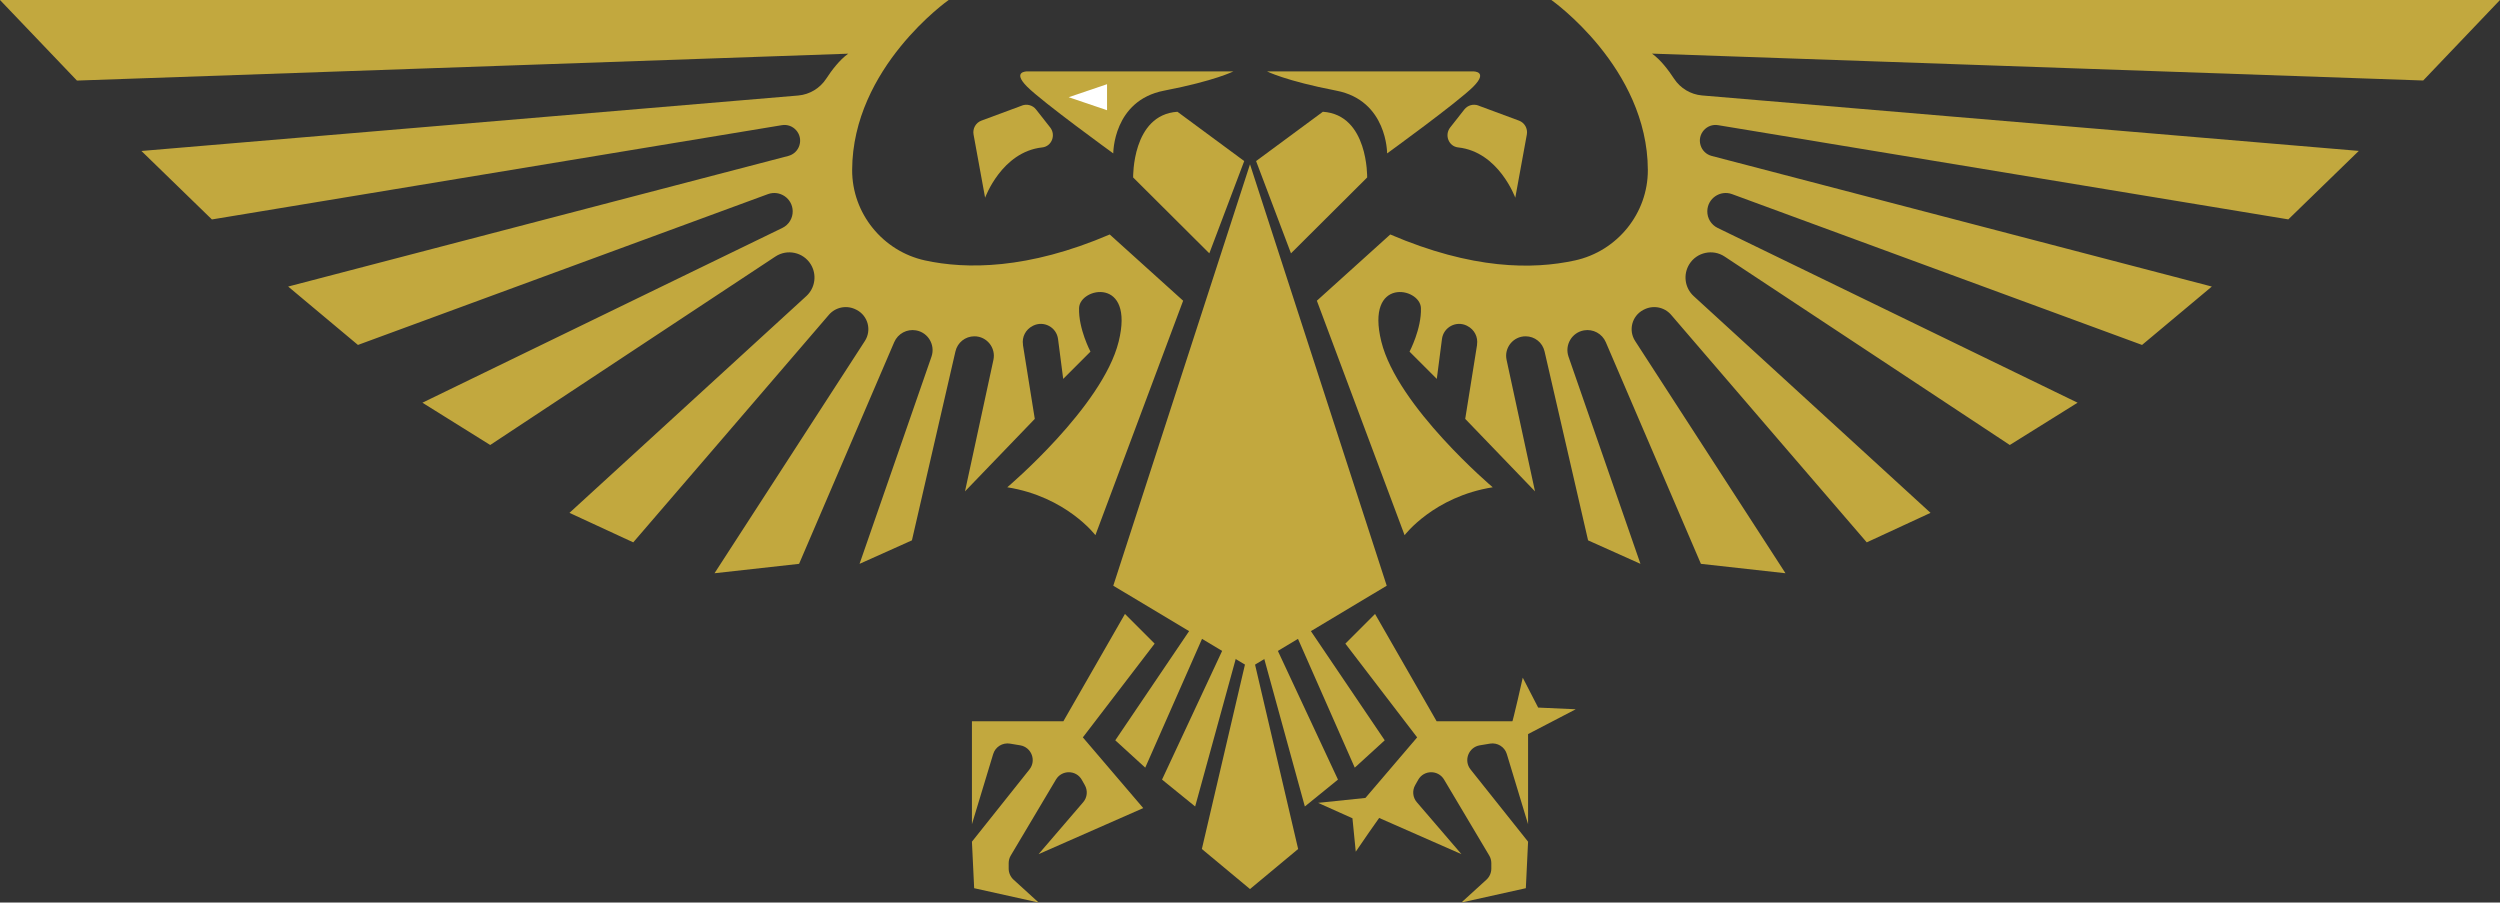 <?xml version="1.0" encoding="UTF-8"?>
<svg id="Capa_2" data-name="Capa 2" xmlns="http://www.w3.org/2000/svg" viewBox="0 0 324.56 117.17">
  <rect x="0" y="0" width="324.56" height="117.17" fill="#333333" stroke="none"/>
  <defs>
    <style>
      .cls-1 {
        fill: #fff;
      }

      .cls-2 {
        fill: #c2a83e;
      }
    </style>
  </defs>
  <g id="Capa_4" data-name="Capa 4">
    <g>
      <g>
        <path class="cls-2" d="M132.8,44.76l1.54,9.62-9.06,9.41,3.69-17.07c.34-1.57-.86-3.06-2.47-3.06h0c-1.18,0-2.2.81-2.46,1.96l-5.65,24.53-6.8,3.05,9.34-26.9c.52-1.51-.43-3.13-2-3.41h0c-1.19-.21-2.36.42-2.84,1.53l-12.35,28.78-10.98,1.22,19.52-30.15c.9-1.39.42-3.25-1.05-4.03l-.06-.03c-1.21-.64-2.68-.36-3.56.66-5.66,6.61-25.4,29.54-25.4,29.54l-8.28-3.83,30.75-28.14c1.16-1.06,1.4-2.81.56-4.15h0c-.97-1.55-3.04-2-4.57-.99l-37.03,24.47-8.8-5.49,46.73-22.69c.84-.41,1.36-1.26,1.34-2.19h0c-.03-1.64-1.67-2.76-3.21-2.2l-53.23,19.58-9.06-7.58,64.94-16.96c.69-.18,1.24-.71,1.44-1.4h0c.43-1.44-.8-2.84-2.29-2.59L27.51,28.49l-9.15-8.89,85.27-7.2c1.48-.13,2.82-.94,3.63-2.18.73-1.12,1.75-2.46,2.86-3.25L9.99,10.46,0,0h123.16s-12.49,8.76-12.53,22.07c-.02,5.62,3.97,10.54,9.46,11.74,5.32,1.16,13.32,1.2,23.98-3.37l9.53,8.6-11.39,30.44s-3.78-5-11.44-6.22c0,0,12.37-10.46,14.46-18.91,2.09-8.45-5.05-7.06-5.14-4.36s1.48,5.66,1.48,5.66l-3.54,3.54s-.36-2.82-.67-5.18c-.2-1.54-1.86-2.42-3.25-1.72l-.05.03c-.91.46-1.41,1.44-1.25,2.43Z"/>
        <path class="cls-2" d="M191.76,44.76l-1.54,9.62,9.06,9.41-3.69-17.07c-.34-1.57.86-3.06,2.47-3.06h0c1.18,0,2.2.81,2.46,1.96l5.65,24.53,6.8,3.05-9.34-26.9c-.52-1.51.43-3.13,2-3.41h0c1.19-.21,2.36.42,2.84,1.53l12.35,28.78,10.98,1.22-19.52-30.15c-.9-1.39-.42-3.25,1.05-4.03l.06-.03c1.21-.64,2.68-.36,3.56.66,5.66,6.61,25.4,29.54,25.4,29.54l8.28-3.83-30.75-28.14c-1.16-1.06-1.4-2.81-.56-4.15h0c.97-1.55,3.04-2,4.57-.99l37.03,24.47,8.8-5.49-46.73-22.69c-.84-.41-1.36-1.26-1.34-2.19h0c.03-1.64,1.67-2.76,3.21-2.2l53.23,19.58,9.06-7.58-64.94-16.96c-.69-.18-1.24-.71-1.44-1.4h0c-.43-1.44.8-2.84,2.29-2.59l74.02,12.23,9.15-8.89-85.27-7.2c-1.48-.13-2.82-.94-3.63-2.18-.73-1.12-1.75-2.46-2.86-3.25l100.12,3.49L324.56,0h-123.16s12.49,8.76,12.53,22.07c.02,5.62-3.97,10.54-9.46,11.74s-13.32,1.2-23.98-3.37l-9.53,8.6,11.39,30.44s3.78-5,11.44-6.22c0,0-12.37-10.46-14.46-18.91s5.05-7.06,5.14-4.36-1.48,5.66-1.48,5.66l3.54,3.54s.36-2.82.67-5.18c.2-1.54,1.86-2.42,3.25-1.72l.05.03c.91.46,1.41,1.44,1.25,2.43Z"/>
      </g>
      <polygon class="cls-2" points="162.28 21.33 180.03 76.04 162.28 86.67 144.53 76.04 162.28 21.33"/>
      <polygon class="cls-2" points="162.28 83.48 168.53 110.22 162.28 115.42 156.03 110.22 162.28 83.48"/>
      <path class="cls-2" d="M146.04,79.7l3.86,3.86-9.32,12.17,7.84,9.18-13.59,5.98,5.79-6.74c.54-.62.62-1.52.21-2.23l-.39-.69c-.74-1.29-2.59-1.3-3.35-.03l-5.87,9.87c-.18.3-.27.64-.27.99v.7c0,.55.23,1.07.63,1.44l3.26,2.97-8.37-1.86-.29-6.04,7.47-9.38c.92-1.16.26-2.88-1.2-3.13l-1.33-.22c-.96-.16-1.9.42-2.18,1.35l-2.76,9.11v-13.36h11.87l8-13.94Z"/>
      <path class="cls-2" d="M178.52,79.7l-3.86,3.86,9.32,12.17-7.84,9.18,13.59,5.98-5.79-6.74c-.54-.62-.62-1.52-.21-2.23l.39-.69c.74-1.29,2.59-1.3,3.35-.03l5.87,9.87c.18.3.27.64.27.99v.7c0,.55-.23,1.07-.63,1.44l-3.26,2.97,8.37-1.86.29-6.04-7.47-9.38c-.92-1.16-.26-2.88,1.2-3.13l1.33-.22c.96-.16,1.9.42,2.18,1.35l2.76,9.11v-13.36s-11.87,0-11.87,0l-8-13.94Z"/>
      <g>
        <polygon class="cls-2" points="154.96 81.07 144.79 96.11 148.68 99.66 156.29 82.4 154.96 81.07"/>
        <polygon class="cls-2" points="159.14 83.48 150.86 101.21 155.16 104.7 160.63 84.81 159.14 83.48"/>
        <polygon class="cls-2" points="169.6 81.07 179.77 96.11 175.88 99.66 168.27 82.4 169.6 81.07"/>
        <polygon class="cls-2" points="165.42 83.48 173.7 101.21 169.4 104.7 163.93 84.81 165.42 83.48"/>
      </g>
      <path class="cls-2" d="M196.21,94.09c.22-.45,1.48-6.11,1.48-6.11l2,3.88,4.88.22-6.19,3.22-2.17-1.21Z"/>
      <path class="cls-2" d="M179.64,105.43c-.37.34-3.63,5.14-3.63,5.14l-.43-4.34-4.46-2,6.94-.72,1.58,1.92Z"/>
      <g>
        <path class="cls-2" d="M147.11,23.05s-.17-8.15,5.75-8.54l8.67,6.4-4.53,11.98-9.89-9.85Z"/>
        <path class="cls-2" d="M144.53,19.9s-.03-6.85,6.59-8.13c6.62-1.28,9-2.5,9-2.5h-26.78s-2-.03,0,1.98,11.18,8.66,11.18,8.66Z"/>
        <path class="cls-2" d="M132.67,13.71l-5.26,1.95c-.73.27-1.16,1.03-1.02,1.8l1.5,8.21s2.15-5.96,7.41-6.53c1.24-.13,1.81-1.61,1.04-2.59l-1.84-2.34c-.43-.55-1.17-.75-1.82-.51Z"/>
        <path class="cls-2" d="M177.49,23.05s.17-8.15-5.75-8.54l-8.67,6.4,4.53,11.98,9.89-9.85Z"/>
        <path class="cls-2" d="M180.08,19.9s.03-6.85-6.59-8.13-9-2.5-9-2.5h26.78s2-.03,0,1.98-11.18,8.66-11.18,8.66Z"/>
        <path class="cls-2" d="M191.94,13.71l5.26,1.95c.73.27,1.16,1.03,1.02,1.8l-1.5,8.21s-2.15-5.96-7.41-6.53c-1.24-.13-1.81-1.61-1.04-2.59l1.84-2.34c.43-.55,1.17-.75,1.82-.51Z"/>
        <polygon class="cls-1" points="138.74 12.62 143.72 14.31 143.72 10.93 138.74 12.62"/>
      </g>
    </g>
  </g>
</svg>